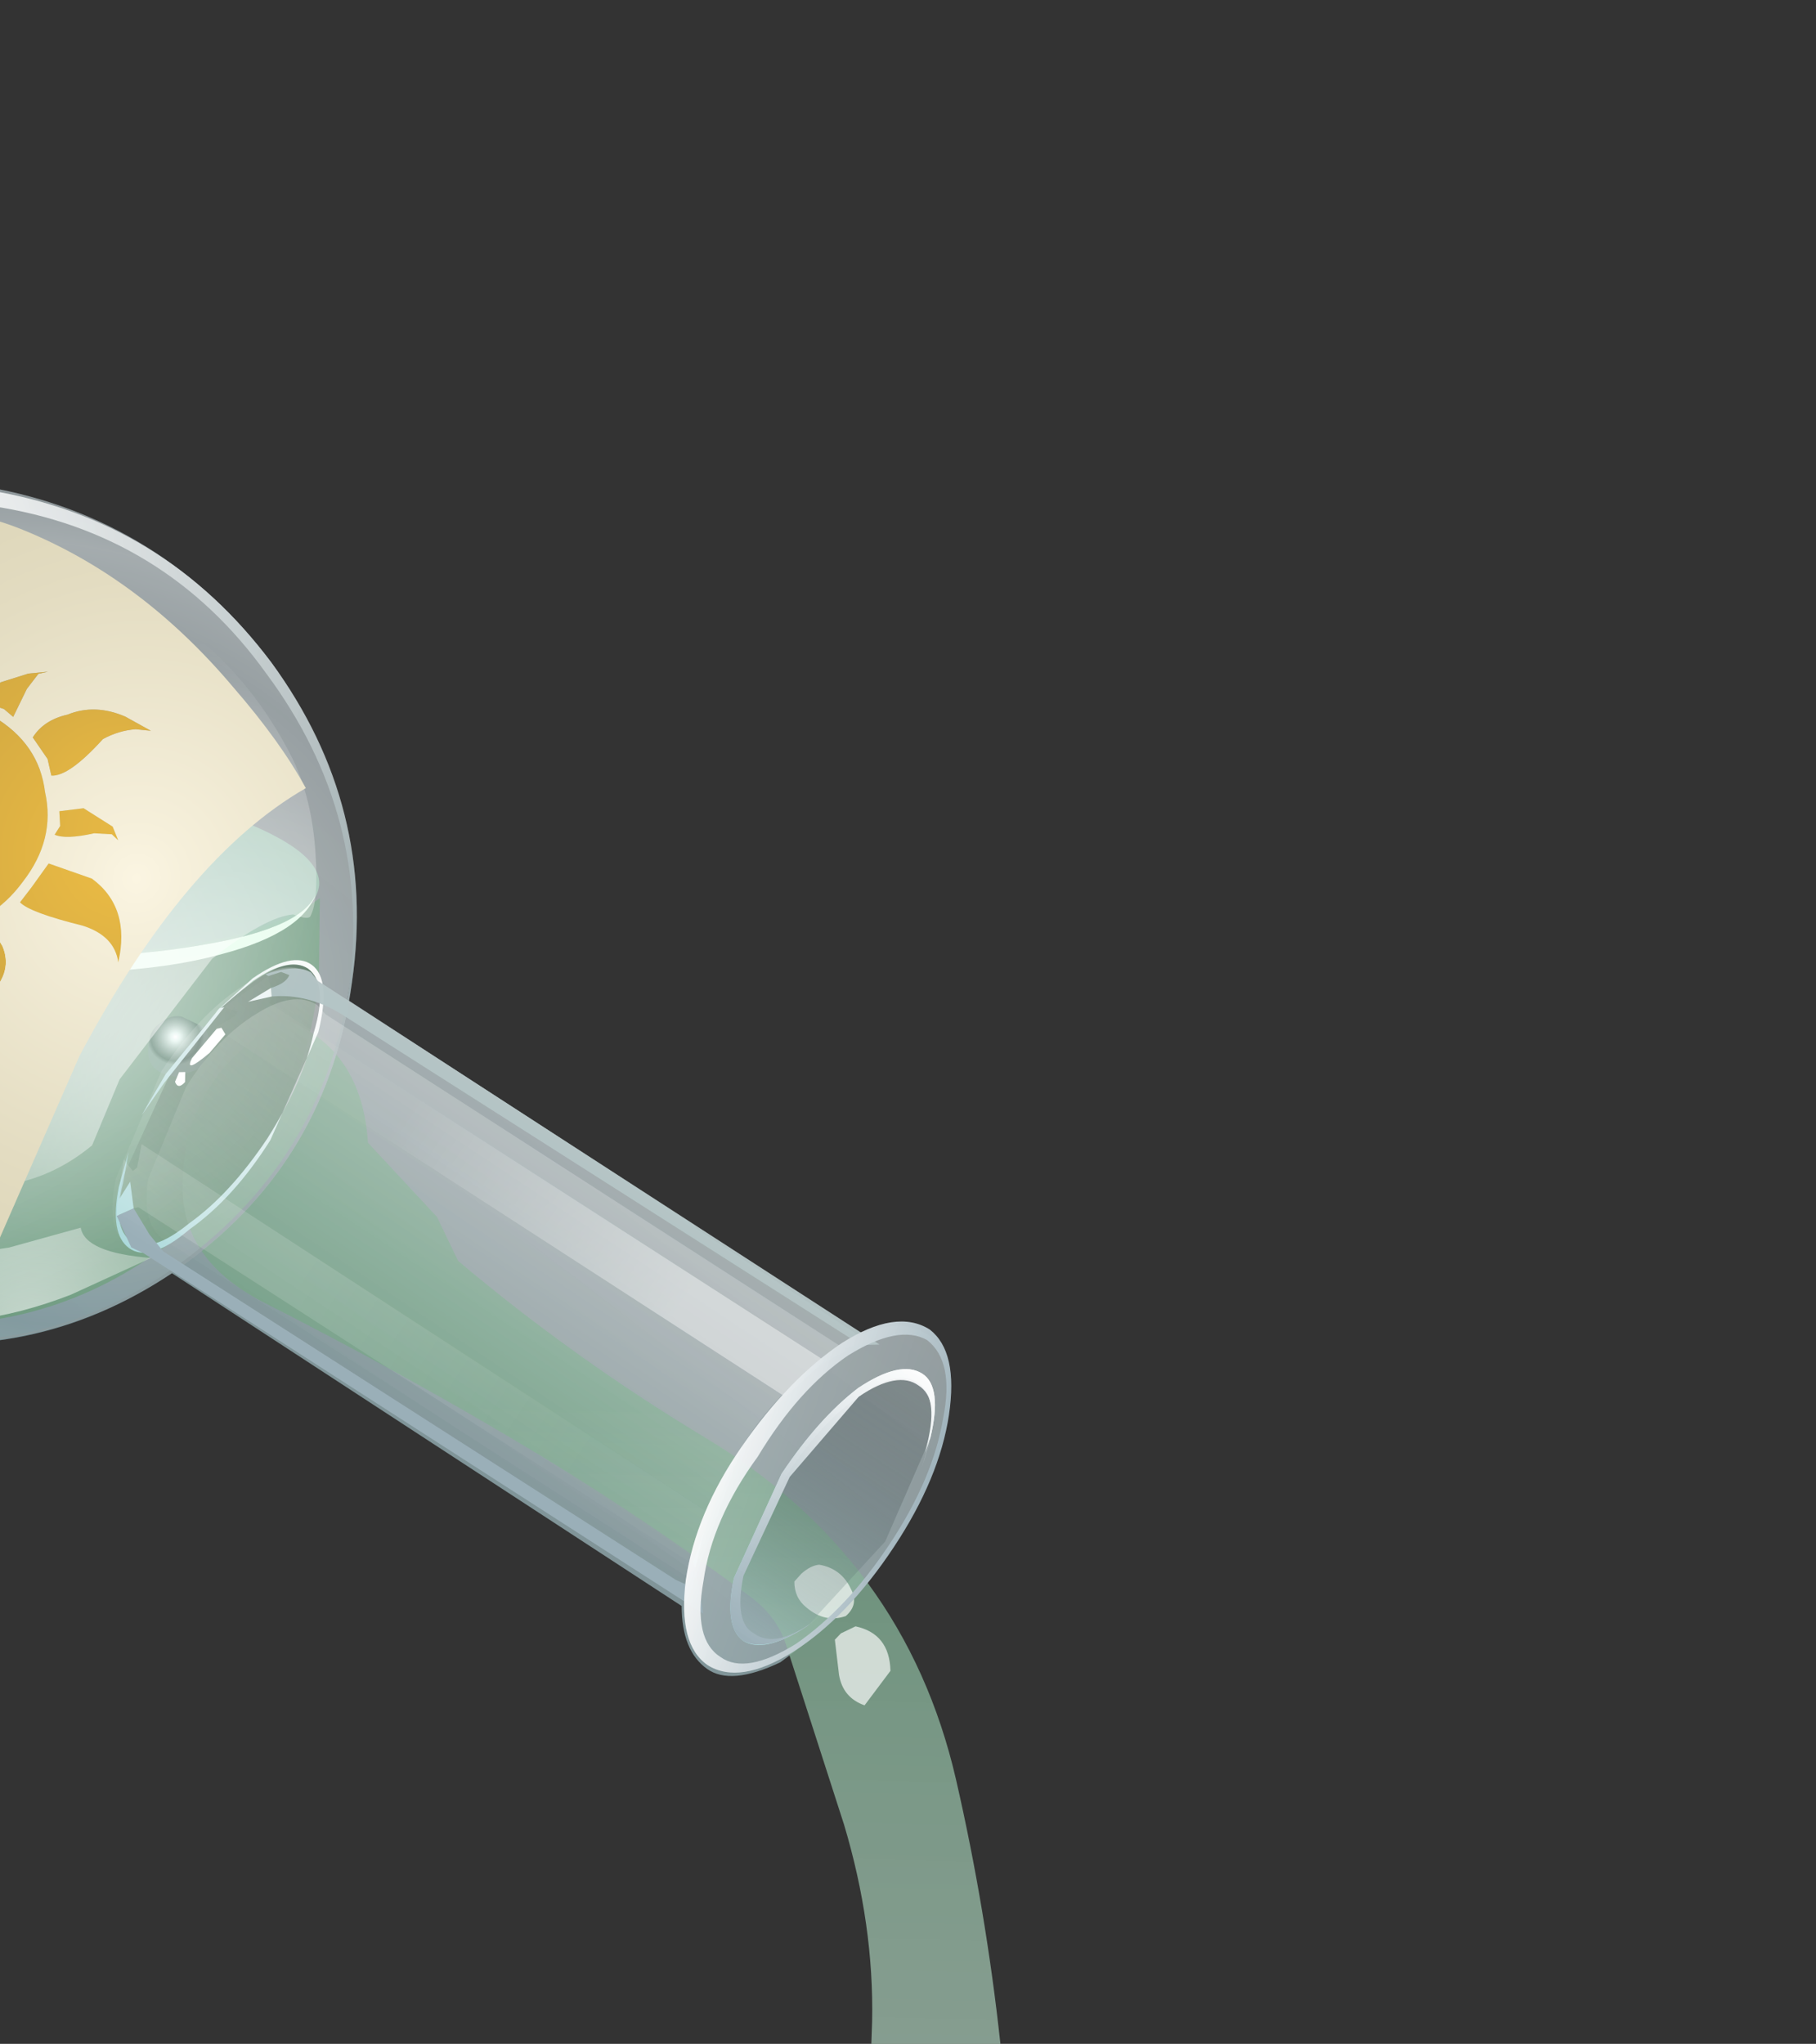 <?xml version="1.0" encoding="UTF-8" standalone="no"?>
<svg xmlns:xlink="http://www.w3.org/1999/xlink" height="59.35px" width="52.75px" xmlns="http://www.w3.org/2000/svg">
  <rect width="100%" height="100%" fill="#333333" stroke="none"/>
  <g transform="matrix(1.0, 0.0, 0.0, 1.0, 0.0, 0.0)">
    <use height="46.15" transform="matrix(-0.534, 0.844, -0.844, -0.534, 32.839, 33.966)" width="24.7" xlink:href="#shape0"/>
    <use height="17.8" transform="matrix(0.945, 0.07, -0.068, 0.919, -12.54, 21.273)" width="23.5" xlink:href="#shape1"/>
    <use height="62.55" transform="matrix(-0.534, 0.844, -0.844, -0.534, 60.46, 62.488)" width="52.4" xlink:href="#shape2"/>
    <use height="46.1" transform="matrix(-0.534, 0.844, -0.844, -0.534, 32.881, 33.992)" width="24.75" xlink:href="#shape3"/>
  </g>
  <defs>
    <g id="shape0" transform="matrix(1.0, 0.0, 0.0, 1.0, 12.35, 19.55)">
      <path d="M5.2 -18.6 Q6.55 -17.75 6.5 -16.9 6.45 -16.0 5.35 -15.3 L5.1 2.4 Q9.6 4.4 11.45 9.0 13.3 13.7 11.45 18.45 9.55 23.3 4.9 25.45 0.2 27.6 -4.6 25.7 -9.35 23.85 -11.35 19.15 -13.3 14.4 -11.45 9.45 -10.45 6.95 -8.55 5.05 -6.7 3.25 -4.35 2.35 L-4.2 -9.7 -4.15 -9.85 -4.05 -15.45 Q-5.15 -16.15 -5.15 -17.15 -5.15 -17.95 -4.0 -18.6 0.45 -20.5 5.2 -18.6" fill="url(#gradient0)" fill-rule="evenodd" stroke="none"/>
    </g>
    <linearGradient gradientTransform="matrix(0.011, 0.001, 0.001, -0.011, 1.2, 0.5)" gradientUnits="userSpaceOnUse" id="gradient0" spreadMethod="pad" x1="-819.2" x2="819.2">
      <stop offset="0.008" stop-color="#d9eaee" stop-opacity="0.549"/>
      <stop offset="1.0" stop-color="#93bac2" stop-opacity="0.698"/>
    </linearGradient>
    <g id="shape1" transform="matrix(1.0, 0.0, 0.0, 1.0, 11.75, -8.65)">
      <path d="M11.6 12.1 L11.75 14.6 Q11.65 19.6 8.1 23.0 4.55 26.45 -0.35 26.45 -5.2 26.5 -8.55 22.95 -11.85 19.4 -11.75 14.45 L-11.5 12.35 Q-9.9 13.45 -7.0 14.2 L-0.25 14.85 6.95 14.05 Q10.2 13.35 11.6 12.1" fill="url(#gradient1)" fill-rule="evenodd" stroke="none"/>
      <path d="M11.55 11.7 Q11.5 13.0 8.1 13.85 4.65 14.75 -0.15 14.65 L-8.35 13.8 Q-11.75 12.85 -11.65 11.6 -11.65 10.4 -8.25 9.55 -4.8 8.65 0.0 8.65 4.8 8.7 8.15 9.6 11.55 10.5 11.55 11.7" fill="url(#gradient2)" fill-rule="evenodd" stroke="none"/>
      <path d="M-11.65 11.7 Q-11.6 12.95 -8.35 13.8 L-0.15 14.65 Q4.65 14.75 8.1 13.85 11.3 13.05 11.5 11.85 11.25 13.2 8.7 14.1 5.55 15.25 -0.05 15.15 -5.6 15.15 -8.85 14.0 -11.65 12.95 -11.65 11.7" fill="#e6fded" fill-rule="evenodd" stroke="none"/>
      <path d="M2.6 16.95 Q2.65 17.6 2.15 18.1 1.65 18.55 1.0 18.5 0.3 18.5 -0.15 18.1 -0.65 17.6 -0.6 16.95 -0.55 16.25 -0.05 15.85 0.45 15.4 1.1 15.45 1.75 15.4 2.25 15.85 2.7 16.35 2.6 16.95" fill="url(#gradient3)" fill-rule="evenodd" stroke="none"/>
      <path d="M-3.05 20.0 Q-3.05 20.65 -3.55 21.15 -4.05 21.6 -4.75 21.6 -5.4 21.65 -5.85 21.15 -6.3 20.65 -6.35 20.05 -6.3 19.35 -5.8 18.95 -5.3 18.45 -4.65 18.5 -4.0 18.5 -3.5 18.95 -3.0 19.4 -3.05 20.0" fill="url(#gradient4)" fill-rule="evenodd" stroke="none"/>
      <path d="M8.65 17.05 L8.3 17.75 7.6 18.05 Q6.6 18.0 6.7 17.05 6.7 16.65 7.0 16.4 7.3 16.1 7.65 16.15 L8.4 16.45 8.65 17.05" fill="url(#gradient5)" fill-rule="evenodd" stroke="none"/>
    </g>
    <radialGradient cx="0" cy="0" gradientTransform="matrix(0.008, 0.018, 0.018, -0.009, -2.6, 10.75)" gradientUnits="userSpaceOnUse" id="gradient1" r="819.2" spreadMethod="pad">
      <stop offset="0.0" stop-color="#e5fdee" stop-opacity="0.667"/>
      <stop offset="0.988" stop-color="#5f9370" stop-opacity="0.847"/>
    </radialGradient>
    <radialGradient cx="0" cy="0" gradientTransform="matrix(0.006, 0.014, 0.013, -0.007, -2.7, 8.1)" gradientUnits="userSpaceOnUse" id="gradient2" r="819.2" spreadMethod="pad">
      <stop offset="0.0" stop-color="#c3d8cc" stop-opacity="0.667"/>
      <stop offset="0.988" stop-color="#a3ccb8" stop-opacity="0.847"/>
    </radialGradient>
    <radialGradient cx="0" cy="0" gradientTransform="matrix(7.0E-4, 0.002, 0.002, -7.0E-4, 0.85, 16.5)" gradientUnits="userSpaceOnUse" id="gradient3" r="819.2" spreadMethod="pad">
      <stop offset="0.0" stop-color="#ffffff"/>
      <stop offset="0.165" stop-color="#e2f4ee"/>
      <stop offset="0.859" stop-color="#577b6c" stop-opacity="0.847"/>
      <stop offset="1.0" stop-color="#87a99c" stop-opacity="0.847"/>
    </radialGradient>
    <radialGradient cx="0" cy="0" gradientTransform="matrix(6.0E-4, 0.002, 0.002, -7.0E-4, -4.85, 19.55)" gradientUnits="userSpaceOnUse" id="gradient4" r="819.2" spreadMethod="pad">
      <stop offset="0.0" stop-color="#ffffff"/>
      <stop offset="0.165" stop-color="#e2f4ee"/>
      <stop offset="0.859" stop-color="#577b6c" stop-opacity="0.847"/>
      <stop offset="1.0" stop-color="#87a99c" stop-opacity="0.847"/>
    </radialGradient>
    <radialGradient cx="0" cy="0" gradientTransform="matrix(4.0E-4, 0.001, 0.001, -4.0E-4, 7.5, 16.8)" gradientUnits="userSpaceOnUse" id="gradient5" r="819.2" spreadMethod="pad">
      <stop offset="0.0" stop-color="#ffffff"/>
      <stop offset="0.165" stop-color="#e2f4ee"/>
      <stop offset="0.859" stop-color="#577b6c" stop-opacity="0.847"/>
      <stop offset="1.0" stop-color="#87a99c" stop-opacity="0.847"/>
    </radialGradient>
    <g id="shape2" transform="matrix(1.0, 0.0, 0.0, 1.0, 3.0, 58.2)">
      <path d="M46.1 -57.85 L48.2 -57.9 Q49.15 -57.3 49.35 -56.35 49.6 -55.4 48.9 -54.7 45.8 -51.6 42.25 -49.3 40.9 -48.0 38.95 -46.8 L38.65 -46.6 Q32.95 -42.25 27.75 -37.6 20.6 -31.1 12.6 -26.45 10.2 -25.0 8.2 -22.7 L4.7 -18.5 Q4.1 -17.8 4.05 -16.75 3.8 -13.2 3.85 -9.65 3.95 -4.95 4.4 -0.25 4.6 2.2 3.0 3.35 0.65 4.95 -1.95 4.0 L-2.25 4.0 -2.9 3.55 Q-3.35 1.2 -1.15 -0.4 L-0.4 -3.25 0.35 -4.45 Q0.95 -8.8 0.85 -13.3 0.7 -20.05 5.35 -24.75 10.8 -30.25 17.6 -34.5 L20.15 -36.5 Q22.45 -38.8 24.9 -40.7 26.9 -43.05 29.2 -44.9 L30.3 -45.6 Q34.3 -47.7 37.75 -50.85 L41.35 -54.15 Q43.65 -56.25 46.1 -57.85" fill="url(#gradient6)" fill-rule="evenodd" stroke="none"/>
      <path d="M4.6 -20.25 L3.8 -19.6 3.55 -19.65 3.15 -19.9 Q2.8 -20.85 3.7 -21.45 L4.95 -21.35 Q5.1 -20.7 4.6 -20.25 M3.05 -19.5 Q3.55 -19.1 3.45 -18.4 3.4 -17.95 3.0 -17.7 L2.7 -17.75 Q2.35 -17.85 2.2 -18.05 1.95 -18.65 2.3 -19.2 2.55 -19.65 3.05 -19.5" fill="#ffffff" fill-opacity="0.659" fill-rule="evenodd" stroke="none"/>
    </g>
    <linearGradient gradientTransform="matrix(-0.017, 0.01, -0.015, -0.025, 11.95, -24.4)" gradientUnits="userSpaceOnUse" id="gradient6" spreadMethod="pad" x1="-819.2" x2="819.2">
      <stop offset="0.0" stop-color="#b3d3c1" stop-opacity="0.0"/>
      <stop offset="0.349" stop-color="#b3d3c1" stop-opacity="0.667"/>
      <stop offset="1.0" stop-color="#6f9e82" stop-opacity="0.847"/>
    </linearGradient>
    <g id="shape3" transform="matrix(1.0, 0.0, 0.0, 1.0, 12.35, 19.6)">
      <path d="M11.35 8.8 Q13.4 13.55 11.5 18.35 9.6 23.2 4.95 25.35 0.25 27.45 -4.5 25.65 -9.25 23.75 -11.3 19.05 -13.3 14.3 -11.45 9.45 -9.55 4.6 -4.85 2.5 -0.15 0.35 4.6 2.2 9.35 4.1 11.35 8.8" fill="url(#gradient7)" fill-rule="evenodd" stroke="none"/>
      <path d="M11.5 18.35 Q9.6 23.2 4.95 25.35 0.25 27.45 -4.5 25.65 -9.25 23.75 -11.3 19.05 -13.3 14.3 -11.45 9.45 -9.55 4.6 -4.85 2.5 -0.15 0.35 4.6 2.2 9.35 4.1 11.35 8.8 13.4 13.55 11.5 18.35 M11.4 18.15 Q13.25 13.4 11.25 8.75 9.25 4.1 4.6 2.3 -0.1 0.5 -4.7 2.5 -9.25 4.6 -11.1 9.4 -13.0 14.1 -10.95 18.75 -8.95 23.45 -4.35 25.25 0.35 27.0 4.9 24.95 9.5 22.85 11.4 18.15" fill="url(#gradient8)" fill-rule="evenodd" stroke="none"/>
      <path d="M6.8 10.65 Q7.15 12.35 6.95 13.8 7.2 16.25 5.4 18.05 2.0 21.5 -7.8 18.25 -10.65 17.35 -10.95 13.7 -11.2 10.6 -9.6 7.75 -8.9 6.45 -7.45 5.4 -6.35 4.6 -5.85 4.55 -5.7 4.5 -5.6 5.0 -5.1 5.65 -3.25 6.3 L1.15 6.7 3.2 6.35 Q6.1 7.3 6.8 10.65" fill="url(#gradient9)" fill-rule="evenodd" stroke="none"/>
      <path d="M9.3 11.1 Q8.65 8.65 7.0 6.8 L5.4 5.35 Q5.95 4.85 5.05 3.15 L7.2 4.55 Q9.7 6.4 10.6 8.7 11.55 10.95 11.5 13.6 L11.25 15.85 9.25 16.2 9.6 15.15 Q9.8 13.55 9.3 11.1" fill="url(#gradient10)" fill-rule="evenodd" stroke="none"/>
      <path d="M3.75 2.65 Q5.2 3.1 5.15 3.85 5.1 4.55 3.8 5.05 L2.8 5.35 3.65 5.0 Q4.9 4.6 4.95 3.9 4.95 3.2 3.6 2.75 2.25 2.2 0.3 2.15 -1.65 2.15 -3.0 2.65 -4.45 3.05 -4.5 3.8 -4.5 4.45 -3.35 4.95 L-1.95 5.4 -3.4 5.0 Q-4.7 4.45 -4.65 3.75 -4.6 3.05 -3.1 2.55 L0.3 2.05 Q2.3 2.05 3.75 2.65" fill="url(#gradient11)" fill-rule="evenodd" stroke="none"/>
      <path d="M3.5 5.1 L0.2 5.55 Q-1.8 5.55 -3.15 5.0 -4.5 4.5 -4.5 3.8 -4.45 3.05 -3.0 2.65 -1.65 2.15 0.3 2.15 2.25 2.2 3.6 2.75 4.95 3.2 4.95 3.9 4.95 4.6 3.5 5.1" fill="url(#gradient12)" fill-rule="evenodd" stroke="none"/>
      <path d="M4.65 -15.0 Q2.85 -14.2 0.5 -14.3 -1.9 -14.4 -3.6 -15.15 -5.3 -15.95 -5.3 -17.1 -5.2 -18.15 -3.5 -18.9 -1.8 -19.65 0.6 -19.6 3.05 -19.55 4.75 -18.75 6.4 -17.95 6.4 -16.85 6.35 -15.8 4.65 -15.0 M3.85 -16.15 Q5.2 -16.65 5.25 -17.35 5.2 -18.1 3.9 -18.7 L0.6 -19.3 -2.65 -18.8 Q-4.1 -18.3 -4.1 -17.6 -4.1 -16.85 -2.75 -16.25 -1.4 -15.75 0.55 -15.7 L3.85 -16.15" fill="url(#gradient13)" fill-rule="evenodd" stroke="none"/>
      <path d="M0.5 -14.3 L3.6 -14.75 Q4.9 -15.15 5.2 -15.85 L5.05 3.55 5.1 3.9 Q5.1 4.7 3.65 5.25 L0.3 5.8 Q-1.7 5.75 -3.0 5.15 -4.4 4.55 -4.4 3.75 L-4.35 3.4 -4.15 -16.0 Q-3.8 -15.3 -2.55 -14.85 -1.25 -14.3 0.5 -14.3" fill="url(#gradient14)" fill-rule="evenodd" stroke="none"/>
      <path d="M0.45 -14.4 Q3.2 -14.45 4.55 -15.25 L4.4 3.1 Q4.4 3.9 3.15 4.45 L0.3 4.95 Q-1.4 4.95 -2.6 4.35 -3.75 3.8 -3.75 3.0 L-3.65 2.65 -3.5 -15.4 Q-2.15 -14.5 0.45 -14.4" fill="url(#gradient15)" fill-rule="evenodd" stroke="none"/>
      <path d="M0.55 5.55 L1.7 5.6 0.3 5.65 -2.15 5.35 -2.25 5.25 0.55 5.55" fill="url(#gradient16)" fill-rule="evenodd" stroke="none"/>
      <path d="M-4.15 -16.1 L-3.85 -15.65 -3.9 2.0 -3.9 2.2 Q-3.9 3.4 -3.25 4.25 L-3.45 4.4 Q-3.8 4.1 -4.05 4.15 L-4.0 4.4 -3.7 4.65 -3.7 4.75 Q-4.45 4.15 -4.45 3.65 L-4.35 3.35 -4.15 -16.1" fill="url(#gradient17)" fill-rule="evenodd" stroke="none"/>
      <path d="M4.8 -14.75 L4.75 -15.1 4.15 -14.95 4.2 -15.05 5.2 -15.95 5.05 3.4 5.1 3.8 4.55 4.65 4.1 4.35 4.5 3.55 4.7 2.95 4.8 -14.75" fill="url(#gradient18)" fill-rule="evenodd" stroke="none"/>
      <path d="M-2.9 -15.0 L-1.4 -14.6 -1.6 4.8 -1.7 5.0 -1.6 5.1 -1.6 5.15 -2.2 4.85 -2.35 4.85 -2.25 5.25 -3.7 4.65 -3.45 4.4 -2.75 4.75 -3.25 4.25 -3.05 4.2 -2.9 -15.0" fill="url(#gradient19)" fill-rule="evenodd" stroke="none"/>
      <path d="M-3.45 4.4 L-3.25 4.25 -2.75 4.75 -3.45 4.4" fill="url(#gradient20)" fill-rule="evenodd" stroke="none"/>
      <path d="M-3.45 4.4 L-3.25 4.25 -2.75 4.75 -3.45 4.4" fill="url(#gradient21)" fill-rule="evenodd" stroke="none"/>
      <path d="M4.1 -14.9 L4.15 -14.95 4.0 4.25 4.1 4.35 3.5 4.85 4.2 4.85 3.05 5.35 3.2 4.95 3.05 4.9 2.4 5.15 2.65 -14.6 3.2 -14.7 4.1 -14.9" fill="url(#gradient22)" fill-rule="evenodd" stroke="none"/>
      <path d="M4.15 -14.95 L4.1 -14.9 3.2 -14.7 4.2 -15.05 4.15 -14.95" fill="url(#gradient23)" fill-rule="evenodd" stroke="none"/>
      <path d="M4.15 -14.95 L4.1 -14.9 3.2 -14.7 4.2 -15.05 4.15 -14.95" fill="url(#gradient24)" fill-rule="evenodd" stroke="none"/>
      <path d="M3.5 4.85 L4.1 4.35 4.55 4.65 4.2 4.85 3.5 4.85" fill="url(#gradient25)" fill-rule="evenodd" stroke="none"/>
      <path d="M3.5 4.85 L4.1 4.35 4.55 4.65 4.2 4.85 3.5 4.85" fill="url(#gradient26)" fill-rule="evenodd" stroke="none"/>
      <path d="M-0.5 5.25 L-1.6 5.1 -1.7 5.0 -1.6 4.8 -0.9 4.9 Q0.05 5.2 -0.5 5.25" fill="#ffffff" fill-rule="evenodd" stroke="none"/>
      <path d="M0.35 5.3 L0.05 5.35 -0.05 5.2 0.2 5.05 Q0.5 5.1 0.35 5.3" fill="#ffffff" fill-rule="evenodd" stroke="none"/>
      <path d="M3.85 -16.15 L0.55 -15.7 Q-1.4 -15.75 -2.75 -16.25 -4.1 -16.85 -4.1 -17.6 -4.1 -18.3 -2.65 -18.8 L0.6 -19.3 3.9 -18.7 Q5.2 -18.1 5.25 -17.35 5.2 -16.65 3.85 -16.15" fill="url(#gradient27)" fill-rule="evenodd" stroke="none"/>
      <path d="M4.65 -15.0 Q2.85 -14.2 0.5 -14.3 -1.9 -14.4 -3.6 -15.15 -5.3 -15.95 -5.3 -17.1 -5.2 -18.15 -3.5 -18.9 -1.8 -19.65 0.6 -19.6 3.05 -19.55 4.75 -18.75 6.4 -17.95 6.4 -16.85 6.35 -15.8 4.65 -15.0 M6.0 -17.05 Q6.05 -17.95 4.5 -18.7 2.85 -19.4 0.6 -19.45 -1.7 -19.5 -3.35 -18.8 -4.9 -18.2 -5.0 -17.2 -4.95 -16.25 -3.4 -15.5 -1.8 -14.8 0.5 -14.85 2.75 -14.7 4.4 -15.45 6.0 -16.1 6.0 -17.05" fill="url(#gradient28)" fill-rule="evenodd" stroke="none"/>
      <path d="M3.85 -16.15 L0.55 -15.7 Q-1.4 -15.75 -2.75 -16.25 -4.1 -16.85 -4.1 -17.6 -4.1 -18.3 -2.65 -18.8 L-2.2 -18.9 -2.5 -18.8 Q-3.8 -18.35 -3.8 -17.65 -3.85 -16.9 -2.55 -16.4 -1.3 -15.85 0.6 -15.85 L3.7 -16.25 Q5.0 -16.75 5.0 -17.45 5.05 -18.1 4.0 -18.65 5.25 -18.05 5.25 -17.35 5.2 -16.65 3.85 -16.15" fill="url(#gradient29)" fill-rule="evenodd" stroke="none"/>
      <path d="M5.25 -17.35 Q5.2 -16.65 3.85 -16.15 L0.55 -15.7 Q-1.4 -15.75 -2.75 -16.25 -4.1 -16.85 -4.1 -17.6 -4.1 -18.3 -2.65 -18.8 L-1.8 -19.05 -2.5 -18.85 Q-3.75 -18.4 -3.75 -17.7 -3.8 -16.95 -2.55 -16.4 L0.5 -15.95 3.65 -16.35 Q4.95 -16.85 4.9 -17.5 4.95 -18.25 3.75 -18.75 L3.25 -18.9 3.9 -18.7 Q5.2 -18.1 5.25 -17.35" fill="url(#gradient30)" fill-rule="evenodd" stroke="none"/>
      <path d="M1.05 11.2 Q0.55 11.3 0.45 11.8 0.3 12.65 0.05 12.7 L-0.15 12.5 -0.6 12.25 -0.3 11.65 Q0.15 11.0 1.05 11.2" fill="url(#gradient31)" fill-rule="evenodd" stroke="none"/>
      <path d="M1.2 8.05 L7.1 7.15 Q8.55 11.0 8.9 13.85 9.15 15.7 8.8 19.05 L8.45 22.0 Q7.95 22.5 6.5 22.95 L-1.1 23.65 Q-4.6 23.55 -7.05 22.5 L-8.8 21.55 -9.65 20.5 Q-10.55 19.3 -10.85 17.6 -11.5 13.95 -10.25 10.0 -9.65 8.0 -8.9 6.65 -5.3 8.55 1.2 8.05 M1.05 11.2 Q0.15 11.0 -0.3 11.65 L-0.6 12.25 -0.15 12.5 0.05 12.7 Q0.3 12.65 0.45 11.8 0.55 11.3 1.05 11.2 M4.55 13.2 Q3.15 12.1 1.85 12.6 1.0 12.95 0.75 13.4 L1.2 14.15 1.45 14.7 3.0 13.55 Q3.7 12.85 4.55 13.2 M1.75 15.9 L1.7 16.55 2.75 16.6 Q3.3 16.45 3.65 16.9 3.3 15.95 2.45 15.8 L1.75 15.9 M1.45 16.2 Q1.45 14.7 0.35 13.4 -0.7 12.25 -2.2 12.15 -3.75 12.0 -4.75 13.0 -5.85 13.9 -5.8 15.45 -5.8 16.85 -4.8 18.05 -3.8 19.15 -2.3 19.35 -0.85 19.6 0.3 18.65 1.35 17.7 1.45 16.2 M1.5 17.45 L0.85 18.6 1.7 19.25 2.7 19.5 Q3.6 19.85 3.75 20.6 4.05 19.0 2.85 18.1 2.1 17.55 1.5 17.45 M0.4 19.95 L-0.05 19.3 -0.7 19.55 -0.05 20.4 Q0.35 20.8 0.15 21.2 0.75 20.6 0.4 19.95 M-7.9 11.35 L-7.85 12.2 Q-7.7 13.15 -7.0 13.65 -6.5 14.15 -5.9 14.15 L-5.6 13.45 -5.25 13.1 Q-5.5 12.65 -6.95 12.4 -7.4 12.15 -7.7 11.75 L-7.9 11.35 M-4.95 10.8 L-4.95 11.8 -4.5 12.35 -4.15 12.1 -3.85 12.1 Q-3.9 11.75 -4.5 11.15 L-4.75 10.7 -4.7 10.45 -4.95 10.8 M-3.05 11.8 L-2.2 11.85 -1.65 11.9 Q-1.55 11.5 -2.05 10.0 -2.3 9.05 -1.7 8.55 -3.25 9.1 -3.35 10.5 L-3.05 11.8 M-7.0 15.05 L-7.55 15.0 -7.75 14.8 -7.4 15.25 -6.75 15.8 -6.05 15.7 -6.15 15.3 -6.1 14.95 -7.0 15.05 M-8.35 18.0 L-7.65 18.5 -6.1 18.65 Q-5.45 18.4 -5.15 17.9 L-5.6 17.25 -5.8 16.75 Q-6.15 16.8 -6.55 17.2 L-7.15 17.8 -7.9 18.15 -8.35 18.0 M-5.4 19.95 L-4.9 20.05 -4.2 19.65 -3.95 19.1 -4.3 18.75 -4.55 18.7 -4.9 19.55 -5.1 19.95 -5.4 19.95 M-1.55 19.7 L-2.35 19.7 -2.9 19.55 -2.85 20.5 -2.55 21.4 Q-2.3 22.25 -2.85 22.6 L-2.1 22.35 Q-1.25 21.8 -1.35 21.0 -1.3 20.35 -1.55 19.7" fill="url(#gradient32)" fill-rule="evenodd" stroke="none"/>
      <path d="M4.55 13.2 Q3.7 12.85 3.0 13.55 L1.45 14.7 1.2 14.15 0.75 13.4 Q1.0 12.95 1.85 12.6 3.15 12.1 4.55 13.2" fill="url(#gradient33)" fill-rule="evenodd" stroke="none"/>
      <path d="M1.75 15.9 L2.45 15.8 Q3.3 15.95 3.65 16.9 3.3 16.45 2.75 16.6 L1.7 16.55 1.75 15.9" fill="url(#gradient34)" fill-rule="evenodd" stroke="none"/>
      <path d="M1.5 17.45 Q2.1 17.55 2.85 18.1 4.05 19.0 3.75 20.6 3.6 19.85 2.7 19.5 L1.7 19.25 0.85 18.6 1.5 17.45" fill="url(#gradient35)" fill-rule="evenodd" stroke="none"/>
      <path d="M1.45 16.2 Q1.35 17.7 0.3 18.65 -0.85 19.6 -2.3 19.35 -3.8 19.15 -4.8 18.05 -5.8 16.85 -5.8 15.45 -5.85 13.9 -4.75 13.0 -3.75 12.0 -2.2 12.15 -0.7 12.25 0.35 13.4 1.45 14.7 1.45 16.2 M-3.05 11.8 L-3.35 10.5 Q-3.25 9.1 -1.7 8.55 -2.3 9.05 -2.05 10.0 -1.55 11.5 -1.65 11.9 L-2.2 11.85 -3.05 11.8 M-1.55 19.7 Q-1.3 20.35 -1.35 21.0 -1.25 21.8 -2.1 22.35 L-2.85 22.6 Q-2.3 22.25 -2.55 21.4 L-2.85 20.5 -2.9 19.55 -2.35 19.7 -1.55 19.7" fill="url(#gradient36)" fill-rule="evenodd" stroke="none"/>
      <path d="M0.4 19.95 Q0.75 20.6 0.15 21.2 0.35 20.8 -0.05 20.4 L-0.7 19.55 -0.05 19.3 0.4 19.95" fill="url(#gradient37)" fill-rule="evenodd" stroke="none"/>
      <path d="M-7.9 11.35 L-7.7 11.75 Q-7.4 12.15 -6.95 12.4 -5.5 12.65 -5.25 13.1 L-5.6 13.45 -5.9 14.15 Q-6.5 14.15 -7.0 13.65 -7.7 13.15 -7.85 12.2 L-7.9 11.35" fill="url(#gradient38)" fill-rule="evenodd" stroke="none"/>
      <path d="M-4.95 10.8 L-4.7 10.45 -4.75 10.7 -4.5 11.15 Q-3.9 11.75 -3.85 12.1 L-4.15 12.1 -4.5 12.35 -4.95 11.8 -4.95 10.8" fill="url(#gradient39)" fill-rule="evenodd" stroke="none"/>
      <path d="M-7.0 15.05 L-6.1 14.95 -6.15 15.3 -6.05 15.7 -6.75 15.8 -7.4 15.25 -7.75 14.8 -7.55 15.0 -7.0 15.05" fill="url(#gradient40)" fill-rule="evenodd" stroke="none"/>
      <path d="M-8.35 18.0 L-7.9 18.15 -7.15 17.8 -6.55 17.2 Q-6.15 16.8 -5.8 16.75 L-5.6 17.25 -5.15 17.9 Q-5.45 18.4 -6.1 18.65 L-7.65 18.5 -8.35 18.0" fill="url(#gradient41)" fill-rule="evenodd" stroke="none"/>
      <path d="M-5.4 19.95 L-5.1 19.95 -4.9 19.55 -4.55 18.7 -4.3 18.75 -3.95 19.1 -4.2 19.65 -4.9 20.05 -5.4 19.95" fill="url(#gradient42)" fill-rule="evenodd" stroke="none"/>
    </g>
    <radialGradient cx="0" cy="0" gradientTransform="matrix(0.003, 0.019, 0.017, -0.003, -0.4, 10.05)" gradientUnits="userSpaceOnUse" id="gradient7" r="819.2" spreadMethod="pad">
      <stop offset="0.0" stop-color="#ffffff" stop-opacity="0.478"/>
      <stop offset="0.71" stop-color="#ffffff" stop-opacity="0.082"/>
      <stop offset="0.867" stop-color="#ffffff" stop-opacity="0.2"/>
      <stop offset="1.0" stop-color="#ffffff" stop-opacity="0.027"/>
    </radialGradient>
    <radialGradient cx="0" cy="0" gradientTransform="matrix(0.02, -0.017, -0.017, -0.02, -8.1, 20.15)" gradientUnits="userSpaceOnUse" id="gradient8" r="819.2" spreadMethod="pad">
      <stop offset="0.0" stop-color="#ffffff" stop-opacity="0.949"/>
      <stop offset="1.0" stop-color="#8a9b9e"/>
    </radialGradient>
    <radialGradient cx="0" cy="0" gradientTransform="matrix(0.003, 0.013, 0.015, -0.003, -0.5, 5.15)" gradientUnits="userSpaceOnUse" id="gradient9" r="819.2" spreadMethod="pad">
      <stop offset="0.0" stop-color="#ffffff" stop-opacity="0.588"/>
      <stop offset="1.0" stop-color="#ffffff" stop-opacity="0.0"/>
    </radialGradient>
    <radialGradient cx="0" cy="0" gradientTransform="matrix(0.002, 0.009, 0.01, -0.002, 8.95, 4.9)" gradientUnits="userSpaceOnUse" id="gradient10" r="819.2" spreadMethod="pad">
      <stop offset="0.0" stop-color="#ffffff" stop-opacity="0.62"/>
      <stop offset="1.0" stop-color="#ffffff" stop-opacity="0.027"/>
    </radialGradient>
    <linearGradient gradientTransform="matrix(0.005, 0.002, 0.002, -0.005, 0.25, 3.8)" gradientUnits="userSpaceOnUse" id="gradient11" spreadMethod="pad" x1="-819.2" x2="819.2">
      <stop offset="0.0" stop-color="#ffffff" stop-opacity="0.949"/>
      <stop offset="1.0" stop-color="#abd9db"/>
    </linearGradient>
    <linearGradient gradientTransform="matrix(0.005, 0.001, 0.001, -0.005, 0.45, 3.9)" gradientUnits="userSpaceOnUse" id="gradient12" spreadMethod="pad" x1="-819.2" x2="819.2">
      <stop offset="0.0" stop-color="#000000" stop-opacity="0.247"/>
      <stop offset="1.0" stop-color="#000000" stop-opacity="0.027"/>
    </linearGradient>
    <linearGradient gradientTransform="matrix(-9.0E-4, -0.004, -0.004, 9.0E-4, 0.5, -16.95)" gradientUnits="userSpaceOnUse" id="gradient13" spreadMethod="pad" x1="-819.2" x2="819.2">
      <stop offset="0.0" stop-color="#ffffff" stop-opacity="0.22"/>
      <stop offset="1.0" stop-color="#ffffff" stop-opacity="0.027"/>
    </linearGradient>
    <linearGradient gradientTransform="matrix(0.006, 1.0E-4, 3.0E-4, -0.012, 0.45, -5.1)" gradientUnits="userSpaceOnUse" id="gradient14" spreadMethod="pad" x1="-819.2" x2="819.2">
      <stop offset="0.0" stop-color="#ffffff" stop-opacity="0.22"/>
      <stop offset="1.0" stop-color="#ffffff" stop-opacity="0.027"/>
    </linearGradient>
    <linearGradient gradientTransform="matrix(0.005, 1.0E-4, 2.0E-4, -0.01, 0.45, -5.2)" gradientUnits="userSpaceOnUse" id="gradient15" spreadMethod="pad" x1="-819.2" x2="819.2">
      <stop offset="0.0" stop-color="#ffffff" stop-opacity="0.22"/>
      <stop offset="1.0" stop-color="#ffffff" stop-opacity="0.027"/>
    </linearGradient>
    <linearGradient gradientTransform="matrix(0.006, 1.0E-4, 3.0E-4, -0.011, 0.3, 5.45)" gradientUnits="userSpaceOnUse" id="gradient16" spreadMethod="pad" x1="-819.2" x2="819.2">
      <stop offset="0.0" stop-color="#ffffff" stop-opacity="0.949"/>
      <stop offset="1.0" stop-color="#abd9db"/>
    </linearGradient>
    <linearGradient gradientTransform="matrix(0.007, 2.0E-4, 3.0E-4, -0.013, 1.1, -5.55)" gradientUnits="userSpaceOnUse" id="gradient17" spreadMethod="pad" x1="-819.2" x2="819.2">
      <stop offset="0.0" stop-color="#b7c6c7" stop-opacity="0.949"/>
      <stop offset="1.0" stop-color="#95bdbf"/>
    </linearGradient>
    <linearGradient gradientTransform="matrix(0.006, 0.0, 0.0, -0.006, -0.1, -5.6)" gradientUnits="userSpaceOnUse" id="gradient18" spreadMethod="pad" x1="-819.2" x2="819.2">
      <stop offset="0.0" stop-color="#ffffff" stop-opacity="0.949"/>
      <stop offset="1.0" stop-color="#9aafb8"/>
    </linearGradient>
    <linearGradient gradientTransform="matrix(-1.0E-4, 0.006, 0.011, 3.0E-4, -2.4, -5.7)" gradientUnits="userSpaceOnUse" id="gradient19" spreadMethod="pad" x1="-819.2" x2="819.2">
      <stop offset="0.0" stop-color="#ffffff" stop-opacity="0.42"/>
      <stop offset="1.0" stop-color="#ffffff" stop-opacity="0.027"/>
    </linearGradient>
    <linearGradient gradientTransform="matrix(0.006, 1.0E-4, 3.0E-4, -0.011, 0.3, 4.6)" gradientUnits="userSpaceOnUse" id="gradient20" spreadMethod="pad" x1="-819.2" x2="819.2">
      <stop offset="0.0" stop-color="#ffffff" stop-opacity="0.949"/>
      <stop offset="1.0" stop-color="#abd9db"/>
    </linearGradient>
    <linearGradient gradientTransform="matrix(-1.0E-4, 0.002, 0.005, 1.0E-4, -3.0, 0.55)" gradientUnits="userSpaceOnUse" id="gradient21" spreadMethod="pad" x1="-819.2" x2="819.2">
      <stop offset="0.0" stop-color="#ffffff" stop-opacity="0.42"/>
      <stop offset="1.0" stop-color="#ffffff" stop-opacity="0.027"/>
    </linearGradient>
    <linearGradient gradientTransform="matrix(1.0E-4, -0.006, 0.011, 3.0E-4, 3.45, -5.7)" gradientUnits="userSpaceOnUse" id="gradient22" spreadMethod="pad" x1="-819.2" x2="819.2">
      <stop offset="0.0" stop-color="#ffffff" stop-opacity="0.137"/>
      <stop offset="1.0" stop-color="#ffffff" stop-opacity="0.027"/>
    </linearGradient>
    <linearGradient gradientTransform="matrix(0.006, 2.0E-4, 3.0E-4, -0.012, 0.6, -14.95)" gradientUnits="userSpaceOnUse" id="gradient23" spreadMethod="pad" x1="-819.2" x2="819.2">
      <stop offset="0.0" stop-color="#ffffff"/>
      <stop offset="1.0" stop-color="#abd9db"/>
    </linearGradient>
    <linearGradient gradientTransform="matrix(1.0E-4, -0.002, 0.005, 1.0E-4, 3.6, -10.85)" gradientUnits="userSpaceOnUse" id="gradient24" spreadMethod="pad" x1="-819.2" x2="819.2">
      <stop offset="0.0" stop-color="#ffffff" stop-opacity="0.137"/>
      <stop offset="1.0" stop-color="#ffffff" stop-opacity="0.027"/>
    </linearGradient>
    <linearGradient gradientTransform="matrix(0.006, 1.0E-4, 3.0E-4, -0.012, 0.45, 4.55)" gradientUnits="userSpaceOnUse" id="gradient25" spreadMethod="pad" x1="-819.2" x2="819.2">
      <stop offset="0.0" stop-color="#ffffff"/>
      <stop offset="1.0" stop-color="#abd9db"/>
    </linearGradient>
    <linearGradient gradientTransform="matrix(0.0, -0.002, 0.005, 1.0E-4, 4.1, 0.6)" gradientUnits="userSpaceOnUse" id="gradient26" spreadMethod="pad" x1="-819.2" x2="819.2">
      <stop offset="0.0" stop-color="#ffffff" stop-opacity="0.137"/>
      <stop offset="1.0" stop-color="#ffffff" stop-opacity="0.027"/>
    </linearGradient>
    <linearGradient gradientTransform="matrix(0.006, 1.0E-4, 2.0E-4, -0.011, 0.55, -17.5)" gradientUnits="userSpaceOnUse" id="gradient27" spreadMethod="pad" x1="-819.2" x2="819.2">
      <stop offset="0.0" stop-color="#000000" stop-opacity="0.086"/>
      <stop offset="1.0" stop-color="#bcd9db" stop-opacity="0.42"/>
    </linearGradient>
    <linearGradient gradientTransform="matrix(-9.0E-4, -0.004, -0.004, 9.0E-4, 0.5, -16.95)" gradientUnits="userSpaceOnUse" id="gradient28" spreadMethod="pad" x1="-819.2" x2="819.2">
      <stop offset="0.0" stop-color="#ffffff" stop-opacity="0.949"/>
      <stop offset="1.0" stop-color="#9aafb8"/>
    </linearGradient>
    <linearGradient gradientTransform="matrix(0.005, 0.002, 0.002, -0.005, 0.55, -17.5)" gradientUnits="userSpaceOnUse" id="gradient29" spreadMethod="pad" x1="-819.2" x2="819.2">
      <stop offset="0.0" stop-color="#ffffff" stop-opacity="0.949"/>
      <stop offset="1.0" stop-color="#abd9db"/>
    </linearGradient>
    <linearGradient gradientTransform="matrix(0.006, 1.0E-4, 2.0E-4, -0.011, 0.55, -17.5)" gradientUnits="userSpaceOnUse" id="gradient30" spreadMethod="pad" x1="-819.2" x2="819.2">
      <stop offset="0.0" stop-color="#ffffff" stop-opacity="0.949"/>
      <stop offset="1.0" stop-color="#9aafb8"/>
    </linearGradient>
    <radialGradient cx="0" cy="0" gradientTransform="matrix(0.009, 0.012, 0.012, -0.009, -4.95, 10.6)" gradientUnits="userSpaceOnUse" id="gradient31" r="819.2" spreadMethod="pad">
      <stop offset="0.0" stop-color="#ecbc45"/>
      <stop offset="1.0" stop-color="#b7953e"/>
    </radialGradient>
    <radialGradient cx="0" cy="0" gradientTransform="matrix(0.007, 0.023, 0.024, -0.007, -4.05, 9.4)" gradientUnits="userSpaceOnUse" id="gradient32" r="819.2" spreadMethod="pad">
      <stop offset="0.0" stop-color="#fbf5e2"/>
      <stop offset="0.071" stop-color="#f6f0db"/>
      <stop offset="0.431" stop-color="#e3dcc1"/>
      <stop offset="0.749" stop-color="#d7d0b1"/>
      <stop offset="1.0" stop-color="#d3ccac"/>
    </radialGradient>
    <radialGradient cx="0" cy="0" gradientTransform="matrix(0.01, 0.014, 0.014, -0.01, -7.2, 10.05)" gradientUnits="userSpaceOnUse" id="gradient33" r="819.2" spreadMethod="pad">
      <stop offset="0.0" stop-color="#ecbc45"/>
      <stop offset="1.0" stop-color="#b7953e"/>
    </radialGradient>
    <radialGradient cx="0" cy="0" gradientTransform="matrix(0.011, 0.012, 0.012, -0.011, -5.6, 10.55)" gradientUnits="userSpaceOnUse" id="gradient34" r="819.2" spreadMethod="pad">
      <stop offset="0.0" stop-color="#ecbc45"/>
      <stop offset="1.0" stop-color="#b7953e"/>
    </radialGradient>
    <radialGradient cx="0" cy="0" gradientTransform="matrix(0.011, 0.014, 0.014, -0.011, -5.1, 10.15)" gradientUnits="userSpaceOnUse" id="gradient35" r="819.2" spreadMethod="pad">
      <stop offset="0.0" stop-color="#ecbc45"/>
      <stop offset="1.0" stop-color="#b7953e"/>
    </radialGradient>
    <radialGradient cx="0" cy="0" gradientTransform="matrix(0.009, 0.013, 0.013, -0.009, -4.4, 10.15)" gradientUnits="userSpaceOnUse" id="gradient36" r="819.2" spreadMethod="pad">
      <stop offset="0.0" stop-color="#ecbc45"/>
      <stop offset="1.0" stop-color="#b7953e"/>
    </radialGradient>
    <radialGradient cx="0" cy="0" gradientTransform="matrix(0.008, 0.014, 0.014, -0.008, -5.6, 9.95)" gradientUnits="userSpaceOnUse" id="gradient37" r="819.2" spreadMethod="pad">
      <stop offset="0.0" stop-color="#ecbc45"/>
      <stop offset="1.0" stop-color="#b7953e"/>
    </radialGradient>
    <radialGradient cx="0" cy="0" gradientTransform="matrix(0.006, 0.01, 0.01, -0.006, -5.4, 10.75)" gradientUnits="userSpaceOnUse" id="gradient38" r="819.2" spreadMethod="pad">
      <stop offset="0.0" stop-color="#ecbc45"/>
      <stop offset="1.0" stop-color="#b7953e"/>
    </radialGradient>
    <radialGradient cx="0" cy="0" gradientTransform="matrix(0.007, 0.015, 0.015, -0.007, -5.45, 9.3)" gradientUnits="userSpaceOnUse" id="gradient39" r="819.2" spreadMethod="pad">
      <stop offset="0.0" stop-color="#ecbc45"/>
      <stop offset="1.0" stop-color="#b7953e"/>
    </radialGradient>
    <radialGradient cx="0" cy="0" gradientTransform="matrix(0.007, 0.014, 0.014, -0.007, -5.4, 10.65)" gradientUnits="userSpaceOnUse" id="gradient40" r="819.2" spreadMethod="pad">
      <stop offset="0.0" stop-color="#ecbc45"/>
      <stop offset="1.0" stop-color="#b7953e"/>
    </radialGradient>
    <radialGradient cx="0" cy="0" gradientTransform="matrix(0.006, 0.013, 0.013, -0.006, -4.3, 10.05)" gradientUnits="userSpaceOnUse" id="gradient41" r="819.2" spreadMethod="pad">
      <stop offset="0.0" stop-color="#ecbc45"/>
      <stop offset="1.0" stop-color="#b7953e"/>
    </radialGradient>
    <radialGradient cx="0" cy="0" gradientTransform="matrix(0.006, 0.013, 0.013, -0.006, -4.8, 10.25)" gradientUnits="userSpaceOnUse" id="gradient42" r="819.2" spreadMethod="pad">
      <stop offset="0.0" stop-color="#ecbc45"/>
      <stop offset="1.0" stop-color="#b7953e"/>
    </radialGradient>
  </defs>
</svg>
